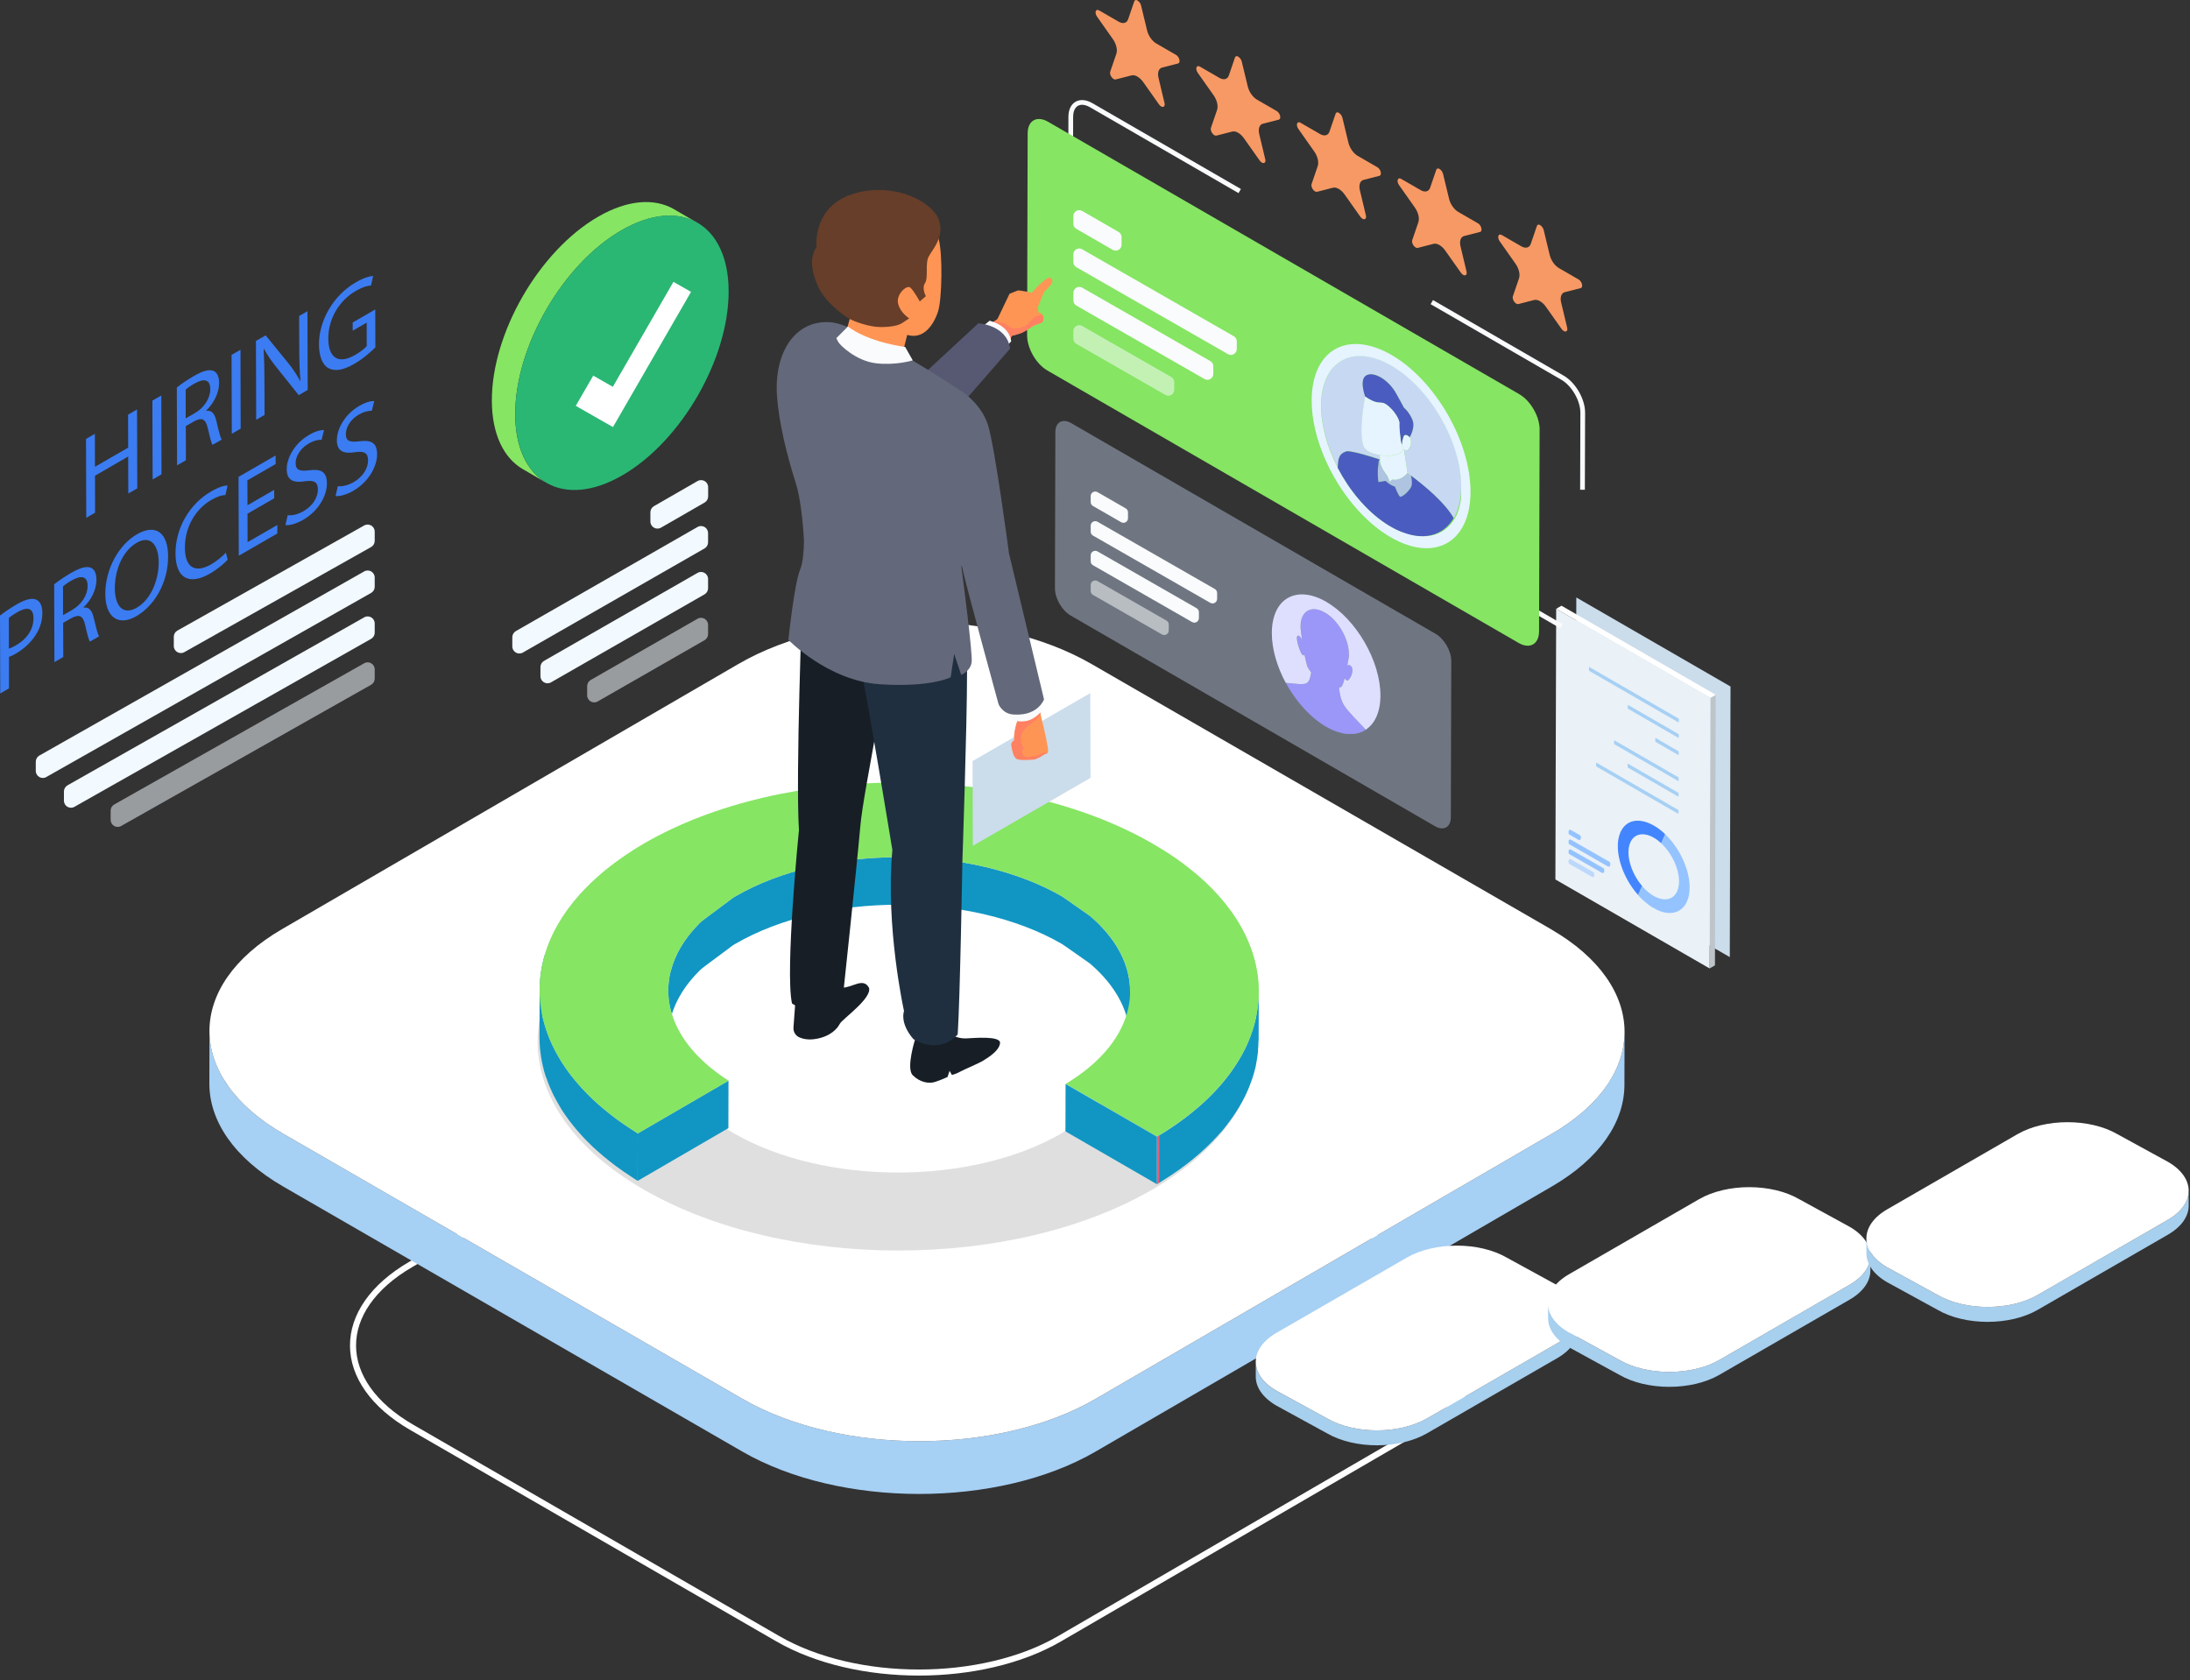 <svg width="361" height="277" viewBox="0 0 361 277" fill="none" xmlns="http://www.w3.org/2000/svg">
<rect x="0" y="0" width="361" height="277" fill="#333333" stroke="none"/>
<path d="M234.452 208.435C247.312 215.855 247.382 227.895 234.602 235.315L174.642 270.165C161.872 277.585 141.092 277.585 128.232 270.165L67.882 235.315C55.022 227.895 54.952 215.855 67.732 208.435L127.692 173.585C140.462 166.165 161.242 166.165 174.102 173.585L234.452 208.435Z" stroke="white" stroke-miterlimit="10"/>
<path d="M255.832 186.896L180.612 230.606C164.582 239.916 138.522 239.916 122.392 230.606L46.682 186.896C38.562 182.206 34.512 176.056 34.532 169.916L34.512 178.616C34.492 184.756 38.552 190.906 46.662 195.596L122.372 239.306C138.502 248.616 164.562 248.616 180.592 239.306L255.812 195.596C263.772 190.966 267.762 184.916 267.772 178.856L267.792 170.156C267.772 176.216 263.792 182.276 255.832 186.896Z" fill="#A6D0F4"/>
<path d="M255.639 153.177C271.769 162.487 271.859 177.587 255.829 186.897L180.609 230.607C164.579 239.917 138.519 239.917 122.389 230.607L46.679 186.897C30.549 177.587 30.469 162.487 46.489 153.177L121.709 109.467C137.739 100.157 163.799 100.157 179.929 109.467L255.649 153.177H255.639Z" fill="white"/>
<path d="M28.648 104.975V106.495C28.648 107.395 29.618 107.955 30.398 107.505L61.188 90.175C61.548 89.965 61.768 89.585 61.768 89.165V87.645C61.768 86.745 60.798 86.185 60.018 86.635L29.228 103.965C28.868 104.175 28.648 104.555 28.648 104.975Z" fill="#F2F9FF"/>
<path d="M5.898 125.566V127.086C5.898 127.986 6.868 128.546 7.638 128.096L61.178 97.746C61.538 97.536 61.768 97.156 61.768 96.736V95.216C61.768 94.316 60.798 93.756 60.028 94.206L6.488 124.556C6.128 124.766 5.898 125.146 5.898 125.566Z" fill="#F2F9FF"/>
<g opacity="0.53">
<path d="M18.238 133.636V135.156C18.238 136.056 19.208 136.616 19.978 136.166L61.178 112.886C61.538 112.676 61.768 112.296 61.768 111.876V110.356C61.768 109.456 60.798 108.896 60.028 109.346L18.828 132.626C18.468 132.836 18.238 133.216 18.238 133.636Z" fill="#F2F9FF"/>
</g>
<path d="M10.539 130.476V131.996C10.539 132.896 11.509 133.456 12.279 133.006L61.179 105.316C61.539 105.106 61.769 104.726 61.769 104.306V102.786C61.769 101.886 60.799 101.326 60.029 101.776L11.129 129.466C10.769 129.676 10.539 130.056 10.539 130.476Z" fill="#F2F9FF"/>
<path d="M22.599 88.067C25.689 86.287 27.699 87.847 27.709 91.707C27.719 96.186 25.359 99.916 22.469 101.586C19.579 103.256 17.369 101.856 17.359 97.927C17.349 93.796 19.579 89.806 22.599 88.067ZM22.549 100.176C24.869 98.837 26.169 95.636 26.159 92.677C26.159 90.097 24.969 88.076 22.539 89.477C20.109 90.876 18.919 94.136 18.929 96.996C18.939 99.856 20.249 101.506 22.549 100.186" fill="#3B7CF2"/>
<path d="M22.59 67.506L22.63 80.506L21.15 81.356L21.13 75.256L15.66 78.426L15.67 84.516L14.22 85.366L14.18 72.356L15.64 71.516L15.65 76.956L21.13 73.796L21.11 68.356L22.59 67.506Z" fill="#3B7CF2"/>
<path d="M26.591 65.195L26.621 78.195L25.161 79.045L25.121 66.045L26.591 65.195Z" fill="#3B7CF2"/>
<path d="M35.668 69.396C36.038 71.006 36.308 72.106 36.548 72.466L35.038 73.336C34.848 73.076 34.598 72.096 34.268 70.676C33.928 69.066 33.318 68.746 31.998 69.456L30.628 70.246L30.648 75.876L29.188 76.716L29.148 63.886C29.888 63.286 30.938 62.576 31.948 61.996C33.508 61.096 34.518 60.846 35.228 61.166C35.798 61.416 36.118 62.116 36.118 63.126C36.118 64.846 35.188 66.526 33.998 67.676V67.736C34.878 67.576 35.398 68.206 35.668 69.396ZM32.118 68.106C33.678 67.206 34.658 65.656 34.658 64.166C34.658 62.486 33.598 62.356 32.048 63.236C31.338 63.646 30.838 64.006 30.608 64.226V68.966L32.118 68.106Z" fill="#3B7CF2"/>
<path d="M39.642 57.666L39.672 70.666L38.212 71.506L38.172 58.506L39.642 57.666Z" fill="#3B7CF2"/>
<path d="M50.681 51.285L50.721 64.285L49.241 65.145L45.631 60.625C44.831 59.625 44.081 58.585 43.501 57.505L43.461 57.555C43.551 59.145 43.581 60.685 43.591 62.855L43.611 68.405L42.231 69.205L42.191 56.205L43.791 55.285L47.441 59.765C48.291 60.805 48.941 61.805 49.481 62.815L49.521 62.775C49.381 61.125 49.341 59.555 49.331 57.535L49.311 52.095L50.691 51.295L50.681 51.285Z" fill="#3B7CF2"/>
<path d="M58.688 46.526C59.998 45.766 61.028 45.506 61.508 45.496L61.158 47.066C60.548 47.106 59.798 47.296 58.658 47.956C55.908 49.546 54.108 52.546 54.118 55.816C54.128 59.086 55.868 60.066 58.498 58.536C59.458 57.986 60.108 57.446 60.448 57.066V53.186L58.138 54.516V53.166L61.858 51.016L61.878 57.266C61.218 57.916 59.928 59.106 58.398 59.986C56.688 60.976 55.278 61.286 54.168 60.706C53.188 60.196 52.588 58.796 52.578 56.776C52.578 52.896 54.888 48.716 58.678 46.526H58.688Z" fill="#3B7CF2"/>
<path d="M5.98 98.857C6.6 99.117 6.97 99.847 6.98 101.007C6.99 102.167 6.69 103.287 6.11 104.297C5.34 105.687 4.08 106.897 2.66 107.717C2.22 107.967 1.82 108.187 1.48 108.277V113.487L0.04 114.327L0 101.477C0.7 100.937 1.63 100.287 2.8 99.607C4.24 98.777 5.3 98.547 5.98 98.857ZM2.69 106.347C4.45 105.327 5.52 103.727 5.52 101.937C5.52 100.147 4.46 99.997 2.84 100.927C2.2 101.297 1.72 101.637 1.46 101.867V106.927C1.79 106.837 2.2 106.637 2.69 106.357" fill="#3B7CF2"/>
<path d="M15.45 101.845C15.83 103.445 16.1 104.545 16.33 104.905L14.82 105.775C14.63 105.515 14.38 104.545 14.05 103.115C13.71 101.515 13.1 101.195 11.78 101.895L10.41 102.685L10.43 108.315L8.97 109.155L8.93 96.335C9.66 95.735 10.72 95.025 11.73 94.445C13.29 93.545 14.3 93.295 15.01 93.615C15.58 93.855 15.9 94.565 15.9 95.565C15.9 97.285 14.97 98.965 13.78 100.115V100.175C14.66 100.025 15.18 100.645 15.45 101.845ZM11.9 100.545C13.46 99.645 14.44 98.095 14.44 96.605C14.44 94.935 13.38 94.805 11.83 95.675C11.12 96.085 10.62 96.455 10.39 96.665V101.415L11.9 100.555" fill="#3B7CF2"/>
<path d="M34.82 81.006C36.23 80.196 37.12 80.026 37.51 80.036L37.16 81.616C36.61 81.616 35.82 81.846 34.88 82.386C32.22 83.916 30.47 86.886 30.48 90.296C30.48 93.476 32.09 94.606 34.84 93.016C35.73 92.496 36.64 91.766 37.23 91.096L37.53 92.256C36.99 92.876 35.92 93.806 34.54 94.596C31.35 96.436 28.94 95.506 28.93 91.246C28.92 86.986 31.31 83.026 34.82 81.006Z" fill="#3B7CF2"/>
<path d="M45.43 75.086L45.44 76.496L40.78 79.186L40.8 83.296L45.19 80.756L45.2 82.146L40.8 84.686L40.81 89.376L45.72 86.546V87.946L39.36 91.616L39.32 78.616L45.43 75.086Z" fill="#3B7CF2"/>
<path d="M50.911 71.716C52.071 71.046 52.911 70.866 53.411 70.906L53.011 72.506C52.641 72.486 51.881 72.536 50.861 73.136C49.321 74.026 48.731 75.426 48.731 76.316C48.731 77.536 49.421 77.726 50.991 77.526C52.911 77.276 53.881 77.766 53.891 79.686C53.901 81.606 52.611 84.176 49.941 85.716C48.851 86.346 47.651 86.666 47.051 86.556L47.421 84.936C48.081 85.016 49.031 84.846 50.041 84.266C51.531 83.406 52.411 81.996 52.401 80.686C52.401 79.466 51.791 79.126 50.261 79.336C48.411 79.646 47.271 79.206 47.261 77.366C47.261 75.346 48.711 72.996 50.911 71.726V71.716Z" fill="#3B7CF2"/>
<path d="M59.19 66.936C60.35 66.266 61.19 66.086 61.69 66.126L61.29 67.726C60.92 67.706 60.16 67.766 59.14 68.356C57.59 69.246 57.01 70.646 57.01 71.536C57.01 72.756 57.7 72.946 59.26 72.746C61.18 72.496 62.16 72.986 62.16 74.896C62.16 76.806 60.87 79.386 58.21 80.926C57.12 81.556 55.92 81.876 55.32 81.766L55.69 80.146C56.34 80.236 57.3 80.056 58.31 79.476C59.8 78.616 60.68 77.206 60.67 75.896C60.67 74.676 60.06 74.336 58.53 74.546C56.68 74.856 55.53 74.416 55.53 72.586C55.53 70.566 56.98 68.216 59.18 66.946L59.19 66.936Z" fill="#3B7CF2"/>
<path d="M285.259 113.176L285.139 157.786L259.719 143.116L259.839 98.496L285.259 113.176Z" fill="#CBDCEB"/>
<path d="M281.943 115.045L282.822 114.535L282.693 159.145L281.812 159.655L281.943 115.045Z" fill="#BDC5CB"/>
<path d="M256.52 100.365L257.4 99.856L282.82 114.535L281.94 115.045L256.52 100.365Z" fill="white"/>
<path d="M281.941 115.045L281.811 159.655L256.391 144.985L256.521 100.365L281.941 115.045Z" fill="#EAF1F7"/>
<path d="M261.93 109.936V110.576L276.72 119.116V118.476L261.93 109.936Z" fill="#A6D0F4"/>
<path d="M268.328 116.195V116.825L276.718 121.675V121.035L268.328 116.195Z" fill="#A6D0F4"/>
<path d="M263.109 125.705V126.345L276.679 134.185V133.545L263.109 125.705Z" fill="#A6D0F4"/>
<path d="M268.301 125.875V126.515L276.691 131.355V130.715L268.301 125.875Z" fill="#A6D0F4"/>
<path d="M266.07 122.025V122.665L276.7 128.795V128.165L266.07 122.025Z" fill="#A6D0F4"/>
<path d="M272.859 121.635V122.275L276.709 124.505V123.865L272.859 121.635Z" fill="#A6D0F4"/>
<path d="M272.621 136.106C270.261 134.746 268.031 135.086 267.101 137.236C265.941 139.916 267.261 144.446 270.041 147.566L270.691 146.066C268.811 143.866 267.931 140.766 268.731 138.906C269.381 137.396 270.961 137.146 272.621 138.106C273.031 138.336 273.441 138.646 273.841 139.026L274.491 137.526C273.881 136.936 273.251 136.456 272.631 136.106H272.621Z" fill="#4385FF"/>
<path d="M274.48 137.525L273.84 139.025C273.94 139.115 274.04 139.215 274.14 139.325C276.28 141.535 277.33 144.915 276.48 146.895C276.45 146.965 276.42 147.035 276.38 147.105C276.37 147.125 276.35 147.155 276.34 147.175C275.72 148.265 274.53 148.535 273.22 148.005C273.01 147.925 272.81 147.825 272.59 147.695C272.53 147.665 272.48 147.625 272.42 147.595C272.32 147.535 272.24 147.475 272.16 147.425L272.12 147.395C271.95 147.275 271.78 147.145 271.61 147.005C271.59 146.985 271.57 146.965 271.55 146.945C271.49 146.895 271.43 146.835 271.36 146.775C271.34 146.755 271.31 146.735 271.29 146.715C271.21 146.635 271.13 146.555 271.05 146.475C270.92 146.345 270.8 146.205 270.67 146.065L270.02 147.565C270.14 147.705 270.27 147.835 270.4 147.975C270.51 148.095 270.63 148.205 270.75 148.315C270.78 148.345 270.81 148.375 270.85 148.405C270.94 148.485 271.03 148.565 271.12 148.645C271.15 148.675 271.18 148.695 271.21 148.725C271.45 148.925 271.69 149.115 271.93 149.285C271.95 149.295 271.97 149.315 271.99 149.325C272.1 149.405 272.21 149.475 272.32 149.545L272.36 149.565C272.43 149.615 272.51 149.655 272.58 149.695C272.76 149.795 272.93 149.885 273.11 149.975C273.24 150.035 273.37 150.095 273.49 150.145C275.5 150.945 277.29 150.435 278.1 148.565C279.31 145.765 277.82 140.955 274.79 137.825C274.69 137.725 274.59 137.625 274.49 137.525H274.48Z" fill="#94C3FF"/>
<path d="M260.582 137.915V138.235C260.582 138.425 260.372 138.545 260.212 138.455L258.682 137.575C258.602 137.535 258.562 137.445 258.562 137.365V137.045C258.562 136.855 258.772 136.735 258.932 136.825L260.462 137.705C260.542 137.745 260.582 137.835 260.582 137.915Z" fill="#94C3FF"/>
<path d="M265.432 142.305V142.625C265.432 142.815 265.222 142.935 265.062 142.845L258.682 139.185C258.602 139.145 258.562 139.055 258.562 138.965V138.645C258.562 138.455 258.772 138.335 258.932 138.425L265.312 142.085C265.392 142.125 265.432 142.215 265.432 142.305Z" fill="#94C3FF"/>
<g opacity="0.53">
<path d="M262.802 144.025V144.345C262.802 144.535 262.592 144.655 262.432 144.565L258.682 142.415C258.602 142.375 258.562 142.285 258.562 142.195V141.875C258.562 141.685 258.772 141.565 258.932 141.655L262.682 143.805C262.762 143.845 262.802 143.935 262.802 144.025Z" fill="#94C3FF"/>
</g>
<path d="M264.443 143.356V143.676C264.443 143.866 264.232 143.986 264.072 143.896L258.682 140.806C258.602 140.766 258.562 140.676 258.562 140.586V140.266C258.562 140.076 258.772 139.956 258.932 140.046L264.322 143.136C264.402 143.176 264.443 143.266 264.443 143.356Z" fill="#94C3FF"/>
<path d="M187.531 0.106C187.771 0.246 188.001 0.536 188.091 0.896L189.081 4.996C189.291 5.886 189.911 6.776 190.631 7.186L193.851 9.046C194.421 9.376 194.651 10.346 194.191 10.466L191.571 11.136C191.001 11.276 190.751 11.986 190.981 12.886L191.961 16.986C192.091 17.536 191.771 17.756 191.401 17.546C191.281 17.476 191.171 17.366 191.051 17.216L188.451 13.536C188.171 13.136 187.831 12.826 187.491 12.626C187.151 12.426 186.821 12.356 186.531 12.426L183.921 13.096C183.811 13.126 183.691 13.096 183.571 13.026C183.201 12.816 182.881 12.216 183.011 11.816L184.021 8.866C184.241 8.216 184.011 7.236 183.431 6.426L180.831 2.736C180.381 2.096 180.611 1.386 181.181 1.716L184.401 3.576C185.101 3.986 185.741 3.826 185.961 3.176L186.971 0.226C187.061 -0.034 187.291 -0.054 187.531 0.086V0.106Z" fill="#F79964"/>
<path d="M204.133 9.366C204.373 9.506 204.603 9.796 204.693 10.156L205.683 14.256C205.893 15.146 206.513 16.036 207.233 16.446L210.453 18.306C211.023 18.636 211.253 19.606 210.793 19.726L208.173 20.396C207.603 20.536 207.353 21.246 207.583 22.146L208.563 26.246C208.693 26.796 208.373 27.016 208.003 26.806C207.883 26.736 207.773 26.626 207.653 26.476L205.053 22.796C204.773 22.396 204.433 22.086 204.093 21.886C203.753 21.686 203.423 21.616 203.133 21.686L200.523 22.356C200.413 22.386 200.293 22.356 200.173 22.286C199.803 22.076 199.483 21.476 199.613 21.076L200.623 18.126C200.843 17.476 200.613 16.496 200.033 15.686L197.433 11.996C196.983 11.356 197.213 10.646 197.783 10.976L201.003 12.836C201.703 13.246 202.343 13.086 202.563 12.436L203.573 9.486C203.663 9.226 203.893 9.206 204.133 9.346V9.366Z" fill="#F79964"/>
<path d="M220.723 18.626C220.963 18.766 221.193 19.056 221.283 19.416L222.273 23.516C222.483 24.406 223.103 25.296 223.823 25.706L227.043 27.566C227.613 27.896 227.843 28.866 227.383 28.986L224.763 29.656C224.193 29.796 223.943 30.506 224.173 31.406L225.153 35.506C225.283 36.056 224.963 36.276 224.593 36.066C224.473 35.996 224.363 35.886 224.243 35.736L221.643 32.056C221.363 31.656 221.023 31.346 220.683 31.146C220.343 30.946 220.013 30.876 219.723 30.946L217.113 31.616C217.003 31.646 216.883 31.616 216.763 31.546C216.393 31.336 216.073 30.736 216.203 30.336L217.213 27.386C217.433 26.736 217.203 25.756 216.623 24.946L214.023 21.256C213.573 20.616 213.803 19.906 214.373 20.236L217.593 22.096C218.293 22.506 218.933 22.346 219.153 21.696L220.163 18.746C220.253 18.486 220.483 18.466 220.723 18.606V18.626Z" fill="#F79964"/>
<path d="M237.313 27.876C237.553 28.016 237.783 28.306 237.873 28.666L238.863 32.766C239.073 33.656 239.692 34.546 240.412 34.956L243.632 36.816C244.202 37.146 244.433 38.116 243.973 38.236L241.352 38.906C240.782 39.046 240.532 39.756 240.762 40.656L241.743 44.756C241.873 45.306 241.553 45.526 241.183 45.316C241.063 45.246 240.953 45.136 240.833 44.986L238.232 41.306C237.952 40.906 237.613 40.596 237.273 40.396C236.933 40.196 236.603 40.126 236.313 40.196L233.703 40.866C233.593 40.896 233.472 40.866 233.352 40.796C232.982 40.586 232.662 39.986 232.792 39.586L233.803 36.636C234.023 35.986 233.793 35.006 233.213 34.196L230.613 30.506C230.163 29.866 230.393 29.156 230.963 29.486L234.183 31.346C234.883 31.756 235.523 31.596 235.743 30.946L236.753 27.996C236.843 27.736 237.073 27.716 237.313 27.856V27.876Z" fill="#F79964"/>
<path d="M253.902 37.135C254.142 37.275 254.372 37.565 254.462 37.925L255.452 42.025C255.662 42.915 256.282 43.805 257.002 44.215L260.222 46.075C260.792 46.405 261.022 47.375 260.562 47.495L257.942 48.165C257.372 48.305 257.122 49.015 257.352 49.915L258.332 54.015C258.462 54.565 258.142 54.785 257.772 54.575C257.652 54.505 257.542 54.395 257.422 54.245L254.822 50.565C254.542 50.165 254.202 49.855 253.862 49.655C253.522 49.455 253.192 49.385 252.902 49.455L250.292 50.125C250.182 50.155 250.062 50.125 249.942 50.055C249.572 49.845 249.252 49.245 249.382 48.845L250.392 45.895C250.612 45.245 250.382 44.265 249.802 43.455L247.202 39.765C246.752 39.125 246.982 38.415 247.552 38.745L250.772 40.605C251.472 41.015 252.112 40.855 252.332 40.205L253.342 37.255C253.432 36.995 253.662 36.975 253.902 37.115V37.135Z" fill="#F79964"/>
<path d="M189.681 147.536C166.451 134.126 128.911 134.126 105.841 147.536C82.771 160.946 82.891 182.696 106.111 196.106C129.331 209.506 166.881 209.506 189.951 196.106C213.031 182.696 212.891 160.956 189.681 147.546V147.536ZM175.051 186.806C160.151 195.466 135.911 195.466 120.921 186.806C105.921 178.146 105.841 164.106 120.741 155.446C135.641 146.786 159.881 146.796 174.871 155.446C189.861 164.096 189.951 178.136 175.051 186.796V186.806Z" fill="#DFDFDF"/>
<path d="M190.758 139.546L190.738 147.366C190.658 147.316 190.588 147.276 190.508 147.226L190.528 139.406C190.608 139.456 190.678 139.496 190.758 139.546Z" fill="#DFDFDF"/>
<path d="M104.581 140.035L104.561 147.855C104.501 147.895 104.451 147.925 104.391 147.965L104.411 140.145C104.471 140.105 104.521 140.075 104.581 140.035Z" fill="#DFDFDF"/>
<path d="M197.559 152.266C197.669 152.356 197.769 152.446 197.879 152.546C197.779 152.456 197.669 152.356 197.559 152.266Z" fill="#DFDFDF"/>
<path d="M192.87 140.875L192.85 148.695C192.76 148.635 192.67 148.575 192.57 148.515L192.59 140.695C192.68 140.755 192.77 140.815 192.87 140.875Z" fill="#DFDFDF"/>
<path d="M103.1 141.006L103.08 148.826C102.99 148.886 102.91 148.946 102.82 149.006L102.84 141.186C102.93 141.126 103.01 141.066 103.1 141.006Z" fill="#DFDFDF"/>
<path d="M100.488 150.706C100.488 148.096 100.498 145.496 100.508 142.886C100.598 142.816 100.688 142.746 100.788 142.676L100.768 150.496C100.678 150.566 100.588 150.636 100.488 150.706Z" fill="#DFDFDF"/>
<path d="M100.489 150.705C100.489 150.705 100.469 150.715 100.469 150.725L100.489 142.905C100.489 142.905 100.509 142.895 100.509 142.885C100.509 145.495 100.499 148.095 100.489 150.705Z" fill="#DFDFDF"/>
<path d="M95.129 155.744C95.199 155.654 95.279 155.574 95.359 155.484C95.279 155.574 95.209 155.654 95.129 155.744Z" fill="#DFDFDF"/>
<path d="M197.649 152.345C197.649 152.345 197.589 152.295 197.559 152.265L197.579 144.445C197.579 144.445 197.639 144.495 197.669 144.525C197.669 147.135 197.659 149.735 197.649 152.345Z" fill="#DFDFDF"/>
<path d="M197.648 152.345C197.648 149.735 197.658 147.135 197.668 144.525C197.738 144.585 197.808 144.645 197.878 144.705C197.878 147.315 197.868 149.915 197.858 152.525C197.788 152.465 197.718 152.405 197.648 152.345Z" fill="#DFDFDF"/>
<path d="M197.859 152.525C197.859 149.915 197.869 147.315 197.879 144.705C197.879 144.705 197.879 144.705 197.889 144.715L197.869 152.535H197.859V152.525Z" fill="#DFDFDF"/>
<path d="M198.439 153.056C198.439 153.056 198.379 153.006 198.359 152.976L198.379 145.156C198.379 145.156 198.439 145.206 198.459 145.236C198.459 147.846 198.449 150.446 198.439 153.056Z" fill="#DFDFDF"/>
<path d="M198.441 153.054C198.441 150.444 198.451 147.844 198.461 145.234C198.541 145.314 198.631 145.384 198.711 145.464C198.711 148.074 198.701 150.674 198.691 153.284C198.611 153.204 198.531 153.134 198.441 153.054Z" fill="#DFDFDF"/>
<path d="M198.68 153.285C198.68 150.675 198.69 148.075 198.7 145.465L198.68 153.285Z" fill="#DFDFDF"/>
<path d="M97.508 153.256C97.508 150.646 97.518 148.046 97.528 145.436L97.508 153.256Z" fill="#DFDFDF"/>
<path d="M97.199 153.556C97.199 150.946 97.209 148.346 97.219 145.736C97.319 145.636 97.429 145.536 97.529 145.436C97.529 148.046 97.519 150.646 97.509 153.256C97.399 153.356 97.299 153.456 97.199 153.556Z" fill="#DFDFDF"/>
<path d="M97.2 153.554C97.2 153.554 97.18 153.564 97.18 153.574L97.2 145.754C97.2 145.754 97.22 145.744 97.22 145.734C97.22 148.344 97.21 150.944 97.2 153.554Z" fill="#DFDFDF"/>
<path d="M96.808 146.145L96.788 153.965C96.688 154.065 96.588 154.165 96.488 154.265L96.508 146.445C96.608 146.345 96.708 146.245 96.808 146.145Z" fill="#DFDFDF"/>
<path d="M96.379 146.585C96.379 146.585 96.469 146.495 96.509 146.445C96.469 146.495 96.419 146.535 96.379 146.585Z" fill="#DFDFDF"/>
<path d="M96.509 146.445L96.489 154.265C96.489 154.265 96.399 154.355 96.359 154.405L96.379 146.585C96.379 146.585 96.469 146.495 96.509 146.445Z" fill="#DFDFDF"/>
<path d="M96.379 146.586L96.359 154.406C96.309 154.466 96.249 154.516 96.199 154.576L96.219 146.756C96.269 146.696 96.329 146.646 96.379 146.586Z" fill="#DFDFDF"/>
<path d="M96.219 146.756L96.199 154.576C96.149 154.636 96.089 154.686 96.039 154.746L96.059 146.926C96.109 146.866 96.169 146.816 96.219 146.756Z" fill="#DFDFDF"/>
<path d="M96.058 146.926L96.038 154.746C96.038 154.746 95.958 154.836 95.918 154.876L95.938 147.056C95.938 147.056 96.018 146.966 96.058 146.926Z" fill="#DFDFDF"/>
<path d="M95.931 147.055L95.911 154.875C95.841 154.945 95.781 155.025 95.711 155.095L95.731 147.275C95.801 147.205 95.861 147.125 95.931 147.055Z" fill="#DFDFDF"/>
<path d="M95.729 147.275L95.709 155.095C95.709 155.095 95.659 155.155 95.629 155.175L95.649 147.355C95.649 147.355 95.699 147.295 95.729 147.275Z" fill="#DFDFDF"/>
<path d="M95.648 147.365L95.628 155.185C95.548 155.265 95.478 155.355 95.398 155.435L95.418 147.615C95.488 147.535 95.568 147.445 95.648 147.365Z" fill="#DFDFDF"/>
<path d="M95.429 147.615L95.409 155.435C95.409 155.435 95.379 155.475 95.359 155.485L95.379 147.665C95.379 147.665 95.409 147.625 95.429 147.615Z" fill="#DFDFDF"/>
<path d="M95.379 147.676L95.359 155.496C95.279 155.586 95.209 155.666 95.129 155.756L95.149 147.936C95.219 147.846 95.299 147.766 95.379 147.676Z" fill="#DFDFDF"/>
<path d="M95.162 147.926L95.142 155.746C95.142 155.746 95.112 155.776 95.102 155.796L95.122 147.976C95.122 147.976 95.152 147.946 95.162 147.926Z" fill="#DFDFDF"/>
<path d="M95.112 147.975L95.092 155.795C95.012 155.885 94.932 155.975 94.852 156.075L94.872 148.255C94.952 148.165 95.032 148.065 95.112 147.975Z" fill="#DFDFDF"/>
<path d="M94.88 148.256L94.86 156.076C94.86 156.076 94.84 156.096 94.84 156.106L94.86 148.286C94.86 148.286 94.88 148.266 94.88 148.256Z" fill="#DFDFDF"/>
<path d="M94.852 148.285L94.832 156.105C94.752 156.195 94.682 156.295 94.602 156.385L94.622 148.565C94.702 148.475 94.772 148.375 94.852 148.285Z" fill="#DFDFDF"/>
<path d="M94.62 148.564L94.6 156.384C94.6 156.384 94.58 156.404 94.57 156.414L94.59 148.594C94.59 148.594 94.61 148.574 94.62 148.564Z" fill="#DFDFDF"/>
<path d="M94.359 148.886C94.439 148.786 94.519 148.696 94.589 148.596C94.509 148.696 94.429 148.786 94.359 148.886Z" fill="#DFDFDF"/>
<path d="M94.59 148.596L94.57 156.416C94.49 156.516 94.41 156.606 94.34 156.706L94.36 148.886C94.44 148.786 94.52 148.696 94.59 148.596Z" fill="#DFDFDF"/>
<path d="M94.36 148.885L94.34 156.705C94.34 156.705 94.33 156.715 94.32 156.725L94.34 148.905C94.34 148.905 94.35 148.895 94.36 148.885Z" fill="#DFDFDF"/>
<path d="M93.43 157.916C93.43 155.306 93.44 152.706 93.45 150.096C93.74 149.696 94.03 149.306 94.35 148.906L94.33 156.726C94.02 157.116 93.72 157.516 93.43 157.916Z" fill="#DFDFDF"/>
<path d="M92 160.116C92 157.506 92.01 154.906 92.02 152.296C92.45 151.556 92.93 150.816 93.45 150.086C93.45 152.696 93.44 155.296 93.43 157.906C92.91 158.636 92.43 159.366 92 160.116Z" fill="#DFDFDF"/>
<path d="M114.738 152.796C114.858 152.666 114.988 152.536 115.118 152.406C114.988 152.536 114.868 152.666 114.738 152.796Z" fill="#DFDFDF"/>
<path d="M110.828 166.886C110.868 166.756 110.918 166.636 110.958 166.506C110.908 166.636 110.868 166.756 110.828 166.886Z" fill="#DFDFDF"/>
<path d="M90.59 162.925C90.59 160.315 90.6 157.715 90.61 155.105C91.01 154.155 91.47 153.225 92.01 152.295C92.01 154.905 92 157.505 91.99 160.115C91.45 161.045 90.98 161.975 90.59 162.925Z" fill="#DFDFDF"/>
<path d="M112.508 155.636C112.568 155.536 112.638 155.436 112.708 155.336C112.638 155.436 112.578 155.536 112.508 155.636Z" fill="#DFDFDF"/>
<path d="M112.449 155.745C112.449 155.745 112.499 155.675 112.519 155.635C112.499 155.675 112.469 155.705 112.449 155.745Z" fill="#DFDFDF"/>
<path d="M112.258 156.056C112.318 155.956 112.388 155.846 112.448 155.746C112.388 155.846 112.318 155.946 112.258 156.056Z" fill="#DFDFDF"/>
<path d="M111.57 157.336C111.62 157.226 111.68 157.116 111.74 156.996C111.68 157.106 111.63 157.216 111.57 157.336Z" fill="#DFDFDF"/>
<path d="M89.781 165.215C89.781 162.605 89.801 160.005 89.801 157.395C90.031 156.625 90.301 155.865 90.621 155.115C90.621 157.725 90.611 160.325 90.601 162.935C90.281 163.695 90.011 164.455 89.781 165.215Z" fill="#DFDFDF"/>
<path d="M111.18 158.196C111.23 158.076 111.28 157.956 111.33 157.846C111.28 157.966 111.23 158.086 111.18 158.196Z" fill="#DFDFDF"/>
<path d="M111.008 158.626C111.058 158.506 111.098 158.386 111.148 158.266C111.098 158.386 111.048 158.506 111.008 158.626Z" fill="#DFDFDF"/>
<path d="M110.711 159.515C110.751 159.385 110.791 159.245 110.841 159.115C110.801 159.245 110.751 159.385 110.711 159.515Z" fill="#DFDFDF"/>
<path d="M181.369 152.586C181.289 152.496 181.209 152.426 181.139 152.356C181.049 152.266 180.979 152.196 180.909 152.126C180.819 152.036 180.739 151.966 180.669 151.896C180.559 151.796 180.489 151.726 180.419 151.666C180.309 151.566 180.239 151.506 180.169 151.436C180.049 151.326 179.979 151.266 179.909 151.206C179.789 151.106 179.719 151.046 179.649 150.986C175.279 147.916 175.159 147.846 175.049 147.776C160.139 139.166 136.039 139.166 121.219 147.776C121.109 147.846 120.989 147.906 120.879 147.976C115.759 151.776 115.699 151.846 115.629 151.906C115.519 152.016 115.449 152.076 115.379 152.146C115.279 152.246 115.209 152.316 115.139 152.386C112.779 154.786 111.269 157.386 110.589 160.046C110.589 160.026 110.589 159.996 110.589 159.976C110.539 160.166 110.499 160.356 110.459 160.536C110.419 160.736 110.379 160.936 110.339 161.136C110.339 161.176 110.339 161.226 110.339 161.266C110.339 161.266 110.339 161.176 110.339 161.136C110.309 161.316 110.289 161.496 110.269 161.676C110.259 161.766 110.239 161.866 110.229 161.956C110.189 162.386 110.149 162.816 110.149 163.256L110.129 171.076C110.129 171.076 110.129 171.046 110.129 171.036V171.086C110.129 170.656 110.159 170.216 110.209 169.786C110.209 169.696 110.229 169.596 110.249 169.506C110.659 166.286 112.269 163.106 115.119 160.216C115.189 160.146 115.259 160.076 115.359 159.976C115.429 159.906 115.499 159.846 115.609 159.736C115.679 159.676 115.739 159.606 120.859 155.806C120.969 155.736 121.089 155.676 121.199 155.606C136.019 146.996 160.119 146.996 175.029 155.606C175.149 155.676 175.259 155.736 179.629 158.816C179.699 158.876 179.769 158.936 179.889 159.036C179.959 159.096 180.029 159.156 180.149 159.266C180.219 159.326 180.289 159.396 180.399 159.496C180.469 159.556 180.539 159.626 180.649 159.726C180.719 159.796 180.789 159.866 180.889 159.956C180.959 160.026 181.039 160.106 181.119 160.186C181.189 160.256 181.269 160.336 181.349 160.416C184.629 163.786 186.269 167.546 186.259 171.306L186.279 163.486C186.289 159.726 184.649 155.966 181.369 152.596V152.586Z" fill="#1196C3"/>
<path d="M207.46 171.346C207.48 165.506 204.94 159.656 199.84 154.416L199.86 146.596C204.96 151.836 207.5 157.686 207.48 163.526C207.48 165.876 207.46 168.996 207.46 171.346Z" fill="#DFDFDF"/>
<path d="M110.289 173.126C110.179 172.446 110.129 171.766 110.129 171.086L110.149 163.266C110.149 163.946 110.199 164.626 110.309 165.306C110.309 167.916 110.299 170.516 110.289 173.126Z" fill="#DFDFDF"/>
<path d="M110.291 173.125C110.271 172.885 110.291 172.555 110.291 172.305C110.291 172.175 110.291 172.005 110.291 171.875C110.291 171.745 110.291 171.565 110.291 171.435C110.291 170.835 110.291 170.225 110.291 169.625C110.291 168.465 110.291 167.295 110.301 166.135C110.301 165.855 110.301 165.585 110.301 165.305C110.361 165.715 110.451 166.115 110.551 166.515C110.551 169.125 110.541 171.725 110.531 174.335C110.431 173.935 110.341 173.525 110.281 173.115L110.291 173.125Z" fill="#DFDFDF"/>
<path d="M110.54 174.335C110.52 174.165 110.54 173.995 110.54 173.825C110.54 173.655 110.54 173.485 110.54 173.315C110.54 171.055 110.55 168.785 110.56 166.525C110.98 168.165 111.71 169.785 112.77 171.355C112.77 173.965 112.76 176.565 112.75 179.175C111.69 177.605 110.96 175.985 110.54 174.345V174.335Z" fill="#DFDFDF"/>
<path d="M112.749 179.166C112.699 179.006 112.749 178.776 112.749 178.606C112.749 177.996 112.749 177.386 112.749 176.776C112.749 175.976 112.749 175.186 112.749 174.386C112.749 173.376 112.749 172.356 112.749 171.346C113.109 171.876 113.499 172.396 113.919 172.906C113.919 175.516 113.909 178.116 113.899 180.726C113.469 180.216 113.079 179.696 112.729 179.166H112.749Z" fill="#DFDFDF"/>
<path d="M113.918 180.726C113.918 180.726 113.918 180.696 113.918 180.676C113.918 180.556 113.918 180.436 113.918 180.316C113.918 180.176 113.918 180.046 113.918 179.906C113.918 177.576 113.928 175.246 113.938 172.906C115.498 174.786 117.548 176.556 120.078 178.166L120.058 185.986C117.528 184.376 115.478 182.596 113.918 180.726Z" fill="#DFDFDF"/>
<path d="M105.13 186.855C104.72 186.605 104.33 186.335 103.93 186.075C103.56 185.835 103.19 185.585 102.83 185.345C102.39 185.045 101.96 184.735 101.54 184.425C101.17 184.145 100.81 183.865 100.46 183.585C99.85 183.105 99.26 182.615 98.69 182.115C98.37 181.835 98.06 181.555 97.76 181.275C97.42 180.955 97.09 180.635 96.77 180.305C96.45 179.985 96.15 179.655 95.85 179.325C95.41 178.845 95 178.365 94.61 177.885C94.35 177.555 94.08 177.235 93.84 176.905C93.6 176.585 93.37 176.265 93.15 175.945C92.88 175.555 92.63 175.155 92.39 174.765C92.13 174.335 91.88 173.905 91.65 173.465C91.44 173.075 91.24 172.695 91.06 172.305C90.92 171.995 90.78 171.695 90.65 171.385C90.45 170.915 90.28 170.445 90.11 169.965C89.89 169.315 89.69 168.665 89.53 168.015C89.53 167.975 89.51 167.945 89.5 167.905C89.43 167.625 89.39 167.355 89.34 167.075C89.47 166.445 89.61 165.825 89.79 165.205C89.79 162.595 89.81 159.995 89.81 157.385C89.52 158.345 89.31 159.315 89.17 160.285C89.06 161.055 88.99 161.825 88.96 162.595C88.96 162.795 88.96 162.985 88.95 163.185V163.385C88.95 163.325 88.95 163.255 88.95 163.195L88.93 171.015C88.93 172.065 89.02 173.125 89.18 174.175C89.18 174.195 89.18 174.215 89.18 174.225C89.26 174.725 89.36 175.225 89.48 175.725C89.48 175.755 89.5 175.795 89.51 175.825C89.57 176.075 89.62 176.325 89.69 176.585C89.69 176.555 89.69 176.525 89.69 176.495C89.69 176.495 89.69 176.555 89.69 176.585C89.76 176.815 89.82 177.055 89.9 177.285C89.95 177.455 90.03 177.615 90.09 177.775C90.25 178.245 90.43 178.725 90.63 179.195C90.76 179.505 90.9 179.805 91.04 180.115C91.22 180.505 91.42 180.895 91.63 181.275C91.86 181.705 92.11 182.145 92.37 182.575C92.61 182.975 92.86 183.365 93.13 183.755C93.35 184.075 93.58 184.395 93.82 184.715C94.07 185.045 94.33 185.375 94.59 185.695C94.98 186.185 95.4 186.665 95.83 187.135C96.13 187.465 96.43 187.795 96.75 188.115C97.07 188.435 97.4 188.765 97.74 189.085C98.04 189.365 98.35 189.645 98.67 189.925C99.23 190.425 99.82 190.915 100.44 191.395C100.8 191.675 101.15 191.955 101.52 192.235C101.94 192.545 102.37 192.845 102.81 193.155C103.17 193.405 103.54 193.645 103.91 193.885C104.26 194.115 104.59 194.355 104.95 194.575C104.95 194.575 104.95 194.565 104.95 194.555C105 194.585 105.05 194.625 105.11 194.655L105.13 186.835V186.855Z" fill="#1196C3"/>
<path d="M120.079 178.166L120.059 185.986L105.109 194.676L105.129 186.856L120.079 178.166Z" fill="#1196C3"/>
<path d="M191.09 194.965C191.09 192.355 191.1 189.755 191.11 187.145C191.11 189.755 191.1 192.355 191.09 194.965Z" fill="#DFDFDF"/>
<path d="M207.361 173.215C207.411 172.695 207.441 172.165 207.451 171.635C207.451 171.535 207.471 171.445 207.471 171.345L207.491 163.525C207.491 163.525 207.491 163.565 207.491 163.595V163.525C207.491 163.625 207.481 163.715 207.481 163.815C207.481 164.345 207.441 164.865 207.391 165.395C207.371 165.645 207.331 165.885 207.301 166.135C207.251 166.535 207.181 166.935 207.111 167.325C207.041 167.665 206.981 168.015 206.901 168.355C206.901 168.375 206.901 168.385 206.891 168.405C206.771 168.895 206.631 169.375 206.471 169.865C206.441 169.955 206.411 170.035 206.381 170.125C206.241 170.555 206.081 170.975 205.901 171.405C205.871 171.495 205.831 171.575 205.801 171.665C205.601 172.145 205.381 172.625 205.141 173.105C205.141 173.115 205.141 173.125 205.121 173.135C204.601 174.155 204.001 175.165 203.321 176.155C203.281 176.205 203.251 176.255 203.211 176.315C202.911 176.755 202.591 177.185 202.251 177.615C202.201 177.685 202.141 177.755 202.091 177.825C201.741 178.265 201.371 178.705 200.991 179.135C200.951 179.185 200.901 179.235 200.861 179.285C199.581 180.715 198.111 182.105 196.451 183.435C196.411 183.465 196.381 183.495 196.341 183.525C195.811 183.955 195.251 184.375 194.681 184.795C194.661 184.815 194.631 184.825 194.611 184.845C193.401 185.725 192.101 186.575 190.711 187.405L190.691 195.225C190.831 195.145 190.961 195.055 191.101 194.965C191.101 194.965 191.101 194.975 191.101 194.985C192.331 194.235 193.491 193.465 194.591 192.675C194.621 192.655 194.641 192.635 194.661 192.615C195.231 192.205 195.781 191.785 196.311 191.355C196.351 191.325 196.391 191.295 196.431 191.265C198.081 189.935 199.551 188.545 200.841 187.115C200.881 187.065 200.931 187.015 200.971 186.965C201.121 186.795 201.281 186.625 201.431 186.455C201.521 186.345 201.611 186.235 201.701 186.135C201.831 185.975 201.951 185.815 202.071 185.665C202.121 185.595 202.181 185.525 202.231 185.455C202.571 185.025 202.881 184.595 203.191 184.155C203.231 184.105 203.261 184.055 203.301 183.995C203.981 183.005 204.581 181.995 205.101 180.975C205.101 180.965 205.101 180.955 205.121 180.945C205.361 180.465 205.581 179.985 205.781 179.505C205.821 179.415 205.851 179.335 205.891 179.245C206.061 178.825 206.221 178.395 206.371 177.975C206.401 177.885 206.431 177.795 206.461 177.705C206.621 177.225 206.761 176.735 206.881 176.255C206.881 176.235 206.881 176.225 206.891 176.205C206.901 176.145 206.921 176.095 206.941 176.035C206.951 175.985 206.961 175.935 206.971 175.885C206.991 175.805 207.001 175.735 207.021 175.655C207.021 175.655 207.021 175.645 207.021 175.635C207.021 175.605 207.021 175.575 207.021 175.535C207.021 175.535 207.021 175.595 207.021 175.635C207.051 175.485 207.071 175.325 207.101 175.175C207.181 174.775 207.241 174.375 207.291 173.985C207.321 173.735 207.361 173.495 207.381 173.245L207.361 173.215Z" fill="#1196C3"/>
<path d="M190.731 187.375C190.731 189.985 190.721 192.585 190.711 195.195C190.841 195.115 190.961 195.045 191.091 194.965C191.091 192.355 191.101 189.755 191.111 187.145C190.991 187.225 190.861 187.295 190.731 187.375Z" fill="#EA5E7A"/>
<path d="M189.991 139.085C190.171 139.185 190.351 139.295 190.531 139.395C190.861 139.595 190.961 139.655 191.061 139.715C191.341 139.885 191.461 139.965 191.591 140.035C191.801 140.165 191.951 140.265 192.101 140.355C192.41 140.555 192.511 140.615 192.601 140.675C192.69 140.735 192.791 140.795 192.881 140.855C193.421 141.215 193.511 141.275 193.591 141.335C193.681 141.395 193.771 141.455 193.851 141.515C194.16 141.735 194.261 141.805 194.361 141.875C194.641 142.075 194.741 142.145 194.841 142.225C195.101 142.415 195.201 142.495 195.291 142.565C195.561 142.765 195.661 142.845 195.761 142.925C196.001 143.115 196.111 143.205 196.211 143.285C196.441 143.465 196.55 143.555 196.66 143.645C196.87 143.825 196.991 143.915 197.101 144.005C197.3 144.175 197.411 144.265 197.521 144.365C197.701 144.525 197.8 144.615 197.91 144.705C198.11 144.885 198.221 144.985 198.331 145.085C198.511 145.245 198.621 145.355 198.731 145.455C198.891 145.605 199.011 145.715 199.121 145.825C199.271 145.975 199.391 146.085 199.501 146.205C199.641 146.345 199.76 146.465 199.881 146.585C212.501 159.565 209.451 176.245 190.711 187.365L175.671 178.685C187.571 171.535 189.471 160.865 181.381 152.575C181.3 152.485 181.221 152.415 181.151 152.345C181.061 152.255 180.991 152.185 180.91 152.115C180.821 152.025 180.741 151.955 180.671 151.885C180.561 151.785 180.491 151.715 180.421 151.655C180.311 151.555 180.241 151.495 180.171 151.425C180.051 151.315 179.98 151.255 179.91 151.195C179.79 151.095 179.721 151.025 179.651 150.975C175.281 147.905 175.161 147.835 175.051 147.765C160.141 139.155 136.041 139.155 121.221 147.765C121.111 147.835 120.991 147.895 120.881 147.965C115.761 151.765 115.701 151.835 115.631 151.895C115.521 152.005 115.451 152.065 115.381 152.135C115.281 152.235 115.211 152.305 115.141 152.375C107.121 160.515 108.791 170.965 120.091 178.155L105.141 186.845C86.831 175.595 84.031 158.965 96.82 146.135C96.951 146.005 97.061 145.895 97.18 145.775C97.32 145.645 97.43 145.535 97.54 145.425C97.691 145.275 97.8 145.175 97.91 145.075C98.081 144.925 98.18 144.825 98.29 144.725C98.471 144.565 98.581 144.465 98.691 144.375C98.88 144.215 98.981 144.125 99.091 144.025C99.3 143.845 99.4 143.765 99.501 143.675C99.721 143.495 99.82 143.415 99.921 143.335C100.151 143.155 100.251 143.075 100.351 142.995C100.591 142.805 100.691 142.735 100.791 142.655C101.041 142.465 101.141 142.395 101.231 142.315C101.491 142.125 101.591 142.055 101.681 141.985C101.951 141.785 102.051 141.715 102.141 141.655C102.431 141.455 102.521 141.385 102.611 141.325C102.921 141.115 103.011 141.055 103.091 140.995C103.401 140.785 103.491 140.725 103.581 140.665C103.661 140.605 103.751 140.555 103.831 140.495C104.181 140.265 104.291 140.195 104.401 140.125C104.681 139.945 104.791 139.875 104.911 139.805C105.211 139.625 105.331 139.555 105.441 139.485C105.791 139.275 105.971 139.175 106.141 139.065C129.221 125.655 166.751 125.655 189.971 139.065L189.991 139.085Z" fill="#86E563"/>
<path d="M190.699 187.385L190.669 195.205L175.629 186.515L175.649 178.695L190.699 187.385Z" fill="#1196C3"/>
<path d="M236.02 49.807L257.55 62.257C259.41 63.327 260.91 65.927 260.9 68.057L260.86 80.737" stroke="#F9FBFC" stroke-width="0.78" stroke-miterlimit="10"/>
<path d="M257.428 103.257L179.768 58.357C177.908 57.287 176.418 54.687 176.418 52.547L176.508 19.267C176.508 17.137 178.018 16.277 179.878 17.347L204.358 31.497" stroke="#F9FBFC" stroke-width="0.78" stroke-miterlimit="10"/>
<path d="M107.211 84.457V85.977C107.211 86.877 108.181 87.437 108.961 86.987L116.151 82.847C116.511 82.637 116.731 82.257 116.731 81.837V80.317C116.731 79.417 115.761 78.857 114.981 79.307L107.791 83.447C107.431 83.657 107.211 84.037 107.211 84.457Z" fill="#F2F9FF"/>
<path d="M84.449 105.047V106.567C84.449 107.467 85.419 108.028 86.189 107.578L116.129 90.418C116.489 90.207 116.719 89.828 116.719 89.407V87.888C116.719 86.987 115.749 86.427 114.979 86.877L85.039 104.038C84.679 104.247 84.449 104.627 84.449 105.047Z" fill="#F2F9FF"/>
<g opacity="0.53">
<path d="M96.789 113.106V114.626C96.789 115.526 97.759 116.086 98.529 115.636L116.129 105.546C116.489 105.336 116.719 104.956 116.719 104.536V103.016C116.719 102.116 115.749 101.556 114.979 102.006L97.379 112.096C97.019 112.306 96.789 112.686 96.789 113.106Z" fill="#F2F9FF"/>
</g>
<path d="M89.09 109.958V111.478C89.09 112.378 90.06 112.938 90.83 112.488L116.13 97.988C116.49 97.778 116.72 97.398 116.72 96.978V95.458C116.72 94.558 115.75 93.998 114.98 94.448L89.68 108.948C89.32 109.158 89.09 109.538 89.09 109.958Z" fill="#F2F9FF"/>
<path d="M250.439 64.987C252.299 66.057 253.799 68.657 253.789 70.787L253.699 104.067C253.699 106.197 252.179 107.067 250.319 105.987L172.659 61.087C170.799 60.017 169.309 57.417 169.309 55.277L169.399 21.997C169.399 19.867 170.909 19.007 172.769 20.077L250.429 64.977L250.439 64.987Z" fill="#86E563"/>
<path d="M184.88 39.077V40.347C184.88 41.097 184.07 41.567 183.42 41.187L177.42 37.727C177.12 37.557 176.93 37.237 176.93 36.887V35.617C176.93 34.867 177.74 34.397 178.39 34.777L184.39 38.237C184.69 38.407 184.88 38.727 184.88 39.077Z" fill="#F9FBFC"/>
<path d="M203.87 56.267V57.538C203.87 58.288 203.06 58.758 202.41 58.377L177.42 44.047C177.12 43.877 176.93 43.557 176.93 43.208V41.938C176.93 41.188 177.74 40.718 178.39 41.097L203.38 55.428C203.68 55.597 203.87 55.917 203.87 56.267Z" fill="#F9FBFC"/>
<g opacity="0.53">
<path d="M193.57 62.998V64.268C193.57 65.018 192.76 65.488 192.11 65.108L177.42 56.688C177.12 56.518 176.93 56.188 176.93 55.848V54.578C176.93 53.828 177.74 53.358 178.39 53.738L193.08 62.158C193.38 62.328 193.57 62.648 193.57 62.998Z" fill="#F9FBFC"/>
</g>
<path d="M200.001 60.368V61.638C200.001 62.388 199.191 62.858 198.541 62.478L177.431 50.378C177.131 50.208 176.941 49.888 176.941 49.538V48.268C176.941 47.518 177.751 47.048 178.401 47.428L199.511 59.528C199.811 59.698 200.001 60.018 200.001 60.368Z" fill="#F9FBFC"/>
<path d="M232.028 71.787C232.108 71.826 232.188 71.897 232.288 71.977C232.318 72.007 232.358 72.046 232.378 72.076C232.958 72.837 232.288 74.617 231.568 74.197C231.538 74.186 231.518 74.166 231.488 74.147C231.458 74.126 231.438 74.097 231.418 74.076C231.398 74.046 231.368 74.026 231.348 73.996C231.188 73.787 231.118 73.526 231.108 73.266C231.078 72.656 231.318 72.067 231.328 72.037C231.328 72.007 231.478 71.466 232.018 71.787H232.028Z" fill="#E6F4FF"/>
<path d="M231.36 74.006C231.36 74.006 231.4 74.056 231.43 74.086C231.62 75.346 231.84 76.786 232.03 77.986C232.02 77.986 230.97 79.306 229.61 79.076C229.37 79.026 229.14 79.466 229.13 79.486L228.65 78.386C228.6 78.326 227.62 77.196 227.47 76.066V75.746L227.43 75.036C229.12 75.306 231.02 75.016 231.32 74.126C231.33 74.086 231.35 74.046 231.36 74.006Z" fill="#E6F4FF"/>
<path d="M232.017 77.976L232.577 78.396C232.607 78.516 232.847 79.386 232.687 80.026C232.567 80.726 231.097 82.056 230.777 81.876C230.777 81.876 230.767 81.876 230.757 81.866C230.477 81.606 229.947 80.256 229.917 80.186C229.737 80.166 229.527 80.076 229.317 79.956C228.837 79.686 228.417 79.286 228.387 79.266L227.227 79.466C227.067 78.826 227.107 77.446 227.117 77.376L227.277 75.906L227.437 75.816C227.437 75.906 227.437 75.986 227.457 76.076C227.607 77.206 228.587 78.336 228.637 78.396L229.117 79.496C229.117 79.496 229.357 79.036 229.597 79.086C230.957 79.316 231.957 78.056 232.007 77.986L232.017 77.976Z" fill="#AEC4E1"/>
<path d="M240.857 80.216C240.837 86.906 236.507 89.956 230.907 87.626C234.727 89.206 237.957 88.286 239.627 85.416C238.197 82.876 234.877 80.126 232.587 78.406L232.037 77.986C231.847 76.786 231.627 75.336 231.437 74.086C231.457 74.106 231.487 74.136 231.507 74.156C231.537 74.176 231.557 74.196 231.587 74.206C232.307 74.626 232.977 72.846 232.397 72.076C232.837 71.266 233.207 70.136 232.857 69.256C232.317 67.906 231.467 67.226 231.417 67.186C231.417 67.176 231.297 66.906 230.157 64.866C229.537 63.746 228.567 62.756 227.587 62.196C226.787 61.736 225.977 61.556 225.357 61.816C223.977 62.406 224.997 65.226 225.057 65.366C224.997 65.666 223.847 71.306 224.837 73.666C224.997 73.966 225.287 74.226 225.647 74.436C226.137 74.716 226.777 74.916 227.447 75.026L227.477 75.736C225.657 75.126 223.367 74.446 222.117 74.356C220.657 74.736 220.617 75.676 220.557 77.096C222.467 80.786 225.217 84.096 228.327 86.186C222.407 82.196 217.777 73.806 217.797 66.856C217.817 59.526 223.007 56.566 229.387 60.256C235.767 63.946 240.917 72.866 240.897 80.196L240.857 80.216Z" fill="#C7D8F2"/>
<path d="M227.567 62.197C228.547 62.757 229.517 63.747 230.137 64.867C231.277 66.907 231.387 67.167 231.397 67.187C231.437 67.227 232.297 67.917 232.837 69.257C233.187 70.137 232.827 71.267 232.377 72.077C232.347 72.037 232.317 72.007 232.287 71.977C232.197 71.897 232.107 71.827 232.027 71.787C231.477 71.467 231.337 72.007 231.337 72.037C231.327 72.067 231.087 72.657 231.117 73.267L230.967 73.017C230.947 72.907 230.617 70.807 230.677 69.667C230.617 69.017 229.777 67.627 228.637 66.767C228.547 66.697 228.457 66.637 228.377 66.597C227.967 66.367 227.687 66.387 227.317 66.367C226.947 66.337 226.487 66.267 225.717 65.817C225.517 65.697 225.287 65.557 225.037 65.377C224.987 65.227 223.957 62.407 225.337 61.827C225.957 61.567 226.767 61.747 227.567 62.207V62.197Z" fill="#4B5CC0"/>
<path d="M229.349 58.506C222.119 54.336 216.239 57.686 216.219 65.986C216.199 74.286 222.039 84.406 229.269 88.586C236.499 92.756 242.379 89.406 242.399 81.106C242.419 72.796 236.579 62.676 229.359 58.506H229.349ZM231.099 87.706C231.099 87.706 231.079 87.706 231.069 87.696C231.009 87.676 230.959 87.656 230.899 87.626C230.899 87.626 230.909 87.626 230.919 87.626C230.789 87.576 230.649 87.516 230.519 87.456C230.389 87.396 230.249 87.336 230.089 87.256C230.029 87.226 229.979 87.196 229.889 87.156C229.829 87.126 229.759 87.086 229.659 87.036C229.609 87.006 229.559 86.976 229.449 86.926C229.389 86.886 229.319 86.856 229.259 86.816C229.209 86.786 229.149 86.756 229.059 86.696C229.019 86.676 228.979 86.646 228.889 86.596C228.849 86.576 228.819 86.556 228.739 86.496C228.699 86.476 228.659 86.446 228.589 86.396C228.549 86.366 228.509 86.346 228.439 86.296C228.389 86.266 228.339 86.226 228.289 86.196C228.209 86.136 228.119 86.086 228.039 86.026C228.029 86.026 228.009 86.006 227.999 85.996C227.929 85.946 227.859 85.896 227.789 85.846C227.759 85.826 227.729 85.806 227.699 85.786C227.639 85.746 227.589 85.706 227.529 85.666C227.459 85.616 227.389 85.556 227.319 85.506C227.309 85.496 227.289 85.486 227.279 85.476C221.849 81.256 217.739 73.436 217.759 66.886C217.779 59.556 222.969 56.596 229.349 60.286C235.729 63.976 240.879 72.896 240.859 80.226C240.859 80.276 240.859 80.336 240.859 80.386C240.859 80.396 240.859 80.416 240.859 80.426C240.859 80.466 240.859 80.506 240.859 80.536C240.859 80.556 240.859 80.586 240.859 80.606C240.859 80.636 240.859 80.666 240.859 80.696C240.859 80.716 240.859 80.736 240.859 80.766C240.859 80.796 240.859 80.826 240.859 80.856C240.859 80.876 240.859 80.896 240.859 80.916C240.859 80.946 240.859 80.976 240.859 81.006C240.859 81.026 240.859 81.046 240.859 81.066C240.859 81.096 240.859 81.126 240.859 81.156C240.859 81.176 240.859 81.196 240.859 81.216C240.859 81.246 240.859 81.276 240.859 81.306C240.859 81.326 240.859 81.356 240.859 81.376C240.859 81.406 240.859 81.426 240.859 81.456C240.859 81.476 240.859 81.506 240.859 81.526C240.859 81.546 240.859 81.576 240.859 81.596C240.859 81.616 240.859 81.646 240.859 81.666C240.859 81.696 240.859 81.716 240.859 81.746C240.859 81.766 240.859 81.786 240.859 81.816C240.859 81.846 240.859 81.866 240.859 81.896C240.859 81.916 240.859 81.936 240.859 81.956C240.859 81.986 240.859 82.006 240.849 82.036C240.849 82.056 240.849 82.076 240.849 82.096C240.849 82.126 240.849 82.146 240.839 82.176C240.839 82.196 240.839 82.216 240.839 82.236C240.839 82.266 240.839 82.286 240.829 82.316C240.829 82.336 240.829 82.356 240.819 82.376C240.819 82.406 240.819 82.426 240.809 82.446C240.809 82.466 240.809 82.486 240.799 82.506C240.799 82.526 240.799 82.556 240.789 82.576C240.789 82.596 240.789 82.616 240.779 82.636C240.779 82.656 240.779 82.686 240.769 82.706C240.769 82.726 240.769 82.746 240.759 82.766C240.759 82.796 240.749 82.816 240.739 82.846C240.739 82.866 240.739 82.886 240.729 82.906C240.729 82.936 240.719 82.956 240.709 82.986C240.709 83.006 240.709 83.026 240.699 83.046C240.699 83.066 240.689 83.096 240.679 83.116C240.679 83.136 240.679 83.156 240.669 83.176C240.669 83.196 240.659 83.226 240.649 83.246C240.649 83.266 240.649 83.286 240.639 83.296C240.639 83.326 240.629 83.346 240.619 83.376C240.619 83.396 240.619 83.406 240.609 83.426C240.609 83.456 240.599 83.476 240.589 83.506C240.589 83.526 240.589 83.536 240.579 83.556C240.579 83.586 240.559 83.606 240.559 83.636C240.559 83.656 240.559 83.666 240.549 83.686C240.549 83.716 240.529 83.736 240.529 83.766C240.529 83.786 240.529 83.796 240.519 83.816C240.519 83.846 240.499 83.866 240.489 83.896C240.489 83.906 240.489 83.926 240.479 83.936C240.479 83.966 240.459 83.986 240.449 84.016C240.449 84.026 240.449 84.046 240.439 84.056C240.439 84.086 240.419 84.106 240.409 84.136C240.409 84.146 240.409 84.156 240.399 84.176C240.389 84.206 240.379 84.236 240.369 84.256C240.369 84.266 240.369 84.276 240.359 84.286C240.349 84.316 240.339 84.346 240.329 84.376V84.406C240.329 84.406 240.299 84.466 240.279 84.496C240.279 84.496 240.279 84.506 240.279 84.516C240.269 84.546 240.249 84.576 240.239 84.606C240.239 84.606 240.239 84.616 240.239 84.626C240.229 84.656 240.209 84.696 240.199 84.726C240.199 84.726 240.199 84.726 240.199 84.736C240.179 84.766 240.169 84.806 240.149 84.836C240.129 84.876 240.119 84.906 240.099 84.946C238.549 88.156 235.249 89.276 231.299 87.716M231.569 87.816C231.669 87.856 231.779 87.886 231.879 87.926C231.779 87.896 231.669 87.856 231.569 87.816ZM231.949 87.946C231.949 87.946 231.999 87.966 232.029 87.976C231.999 87.976 231.979 87.956 231.949 87.946ZM231.419 87.756C231.419 87.756 231.479 87.776 231.509 87.796C231.479 87.786 231.449 87.776 231.419 87.756ZM232.179 88.016C232.179 88.016 232.139 88.006 232.119 87.996C232.139 87.996 232.159 88.006 232.179 88.016ZM232.329 88.056C232.329 88.056 232.349 88.056 232.359 88.056C232.349 88.056 232.339 88.056 232.329 88.056ZM232.489 88.106C232.489 88.106 232.509 88.106 232.519 88.106C232.509 88.106 232.499 88.106 232.489 88.106ZM231.209 87.676C231.209 87.676 231.249 87.696 231.269 87.696C231.269 87.696 231.289 87.696 231.299 87.706C231.319 87.706 231.339 87.716 231.359 87.726C231.309 87.706 231.269 87.686 231.219 87.666L231.209 87.676Z" fill="#E6F4FF"/>
<path d="M230.709 87.537C230.649 87.507 230.589 87.487 230.539 87.457C230.599 87.487 230.659 87.507 230.709 87.537Z" fill="#94C3FF"/>
<path d="M228.378 66.597C228.458 66.647 228.548 66.697 228.638 66.767C229.778 67.627 230.618 69.017 230.678 69.667C230.618 70.807 230.948 72.907 230.968 73.017L231.118 73.267C231.128 73.527 231.198 73.787 231.358 73.997C231.348 74.037 231.328 74.077 231.318 74.117C231.018 75.007 229.118 75.297 227.428 75.027C226.758 74.917 226.118 74.717 225.628 74.437C225.268 74.227 224.978 73.967 224.818 73.667C223.828 71.307 224.978 65.667 225.038 65.367C225.288 65.547 225.518 65.687 225.718 65.807C226.488 66.247 226.948 66.327 227.318 66.357C227.688 66.377 227.968 66.357 228.378 66.587V66.597Z" fill="#E6F4FF"/>
<path d="M232.58 78.407C234.88 80.127 238.19 82.877 239.62 85.417C237.89 88.377 234.52 89.267 230.53 87.467C230.39 87.407 230.26 87.337 230.12 87.277C230.03 87.237 229.98 87.207 229.92 87.177C229.82 87.127 229.76 87.097 229.7 87.057C229.61 87.007 229.56 86.977 229.51 86.957C229.49 86.957 229.48 86.937 229.46 86.927C229.4 86.887 229.33 86.857 229.27 86.817C229.22 86.787 229.16 86.757 229.11 86.727C229.03 86.677 228.99 86.657 228.95 86.637C228.93 86.627 228.92 86.617 228.9 86.607C228.86 86.587 228.83 86.567 228.79 86.537C228.77 86.537 228.76 86.517 228.74 86.507C228.7 86.487 228.66 86.457 228.63 86.437C228.55 86.387 228.51 86.357 228.46 86.327C228.39 86.277 228.34 86.247 228.29 86.217C225.18 84.117 222.43 80.807 220.52 77.137C220.58 75.707 220.62 74.757 222.08 74.387C223.33 74.467 225.62 75.157 227.44 75.767V76.087C227.44 75.997 227.44 75.907 227.44 75.827L227.28 75.917L227.12 77.387C227.12 77.457 227.08 78.837 227.23 79.477L228.39 79.277C228.39 79.277 228.84 79.697 229.32 79.967C229.53 80.087 229.73 80.177 229.92 80.197C229.95 80.267 230.48 81.627 230.76 81.877C231.1 82.077 232.57 80.737 232.69 80.037C232.85 79.387 232.61 78.517 232.58 78.417V78.407Z" fill="#4B5CC0"/>
<path d="M179.72 114.268L179.76 128.238L160.36 139.438L160.32 125.468L179.72 114.268Z" fill="#CBDCEB"/>
<path d="M162.898 53.747L164.428 52.577L166.408 48.437C166.408 48.437 167.488 47.987 167.758 47.897C168.028 47.807 170.098 48.257 170.098 48.257C170.098 48.257 171.088 47.087 171.358 46.907C171.628 46.727 172.708 45.557 173.158 45.827C173.608 46.097 173.518 46.547 173.248 46.907C172.978 47.267 172.078 48.167 172.078 48.167L171.088 50.597L171.178 51.497C171.178 51.497 171.718 51.497 171.898 52.037C172.078 52.577 172.078 53.117 171.448 53.297C170.818 53.477 170.278 53.747 170.278 53.747C170.278 53.747 169.018 54.647 168.298 54.917C167.578 55.187 166.768 55.367 166.768 55.367L166.318 56.447L162.898 53.747Z" fill="#FF9554"/>
<path d="M171.898 52.038C171.898 52.038 171.878 52.008 171.868 51.988C171.498 51.988 171.058 52.028 170.798 52.138C170.288 52.358 169.568 53.368 169.278 53.578C168.988 53.798 167.258 54.588 166.468 53.868C165.888 53.338 164.608 53.038 163.968 52.918L162.898 53.738L166.318 56.438L166.768 55.358C166.768 55.358 167.578 55.178 168.298 54.908C169.018 54.638 170.278 53.738 170.278 53.738C170.278 53.738 170.818 53.468 171.448 53.288C172.078 53.108 172.078 52.568 171.898 52.028V52.038Z" fill="#FF8161"/>
<path d="M161.211 54.447L163.121 52.877C163.121 52.877 166.341 53.577 166.691 56.267L165.121 57.917L161.211 54.437V54.447Z" fill="#F9FBFC"/>
<path d="M150.84 62.957L161.28 53.297C161.28 53.297 165.98 53.557 166.5 57.477L156.06 69.477C156.06 69.477 150.84 68.437 150.84 62.957Z" fill="#575973"/>
<path d="M171.327 116.938L171.997 119.728C171.997 119.728 172.867 123.388 172.767 123.868C172.667 124.348 172.287 124.248 172.287 124.248C172.287 124.248 170.937 125.208 170.267 125.208C169.597 125.208 167.957 125.398 167.477 125.018C166.997 124.638 166.807 123.478 166.707 122.898C166.607 122.318 167.187 122.028 167.187 122.028C167.187 122.028 167.087 121.358 167.287 120.388C167.477 119.428 167.667 118.948 167.667 118.948L167.567 117.988L171.317 116.928L171.327 116.938Z" fill="#FF9554"/>
<path d="M172.676 124.097C172.506 124.147 172.306 124.097 172.126 124.057C171.866 124.007 171.066 124.657 170.566 124.637C170.056 124.617 169.336 124.997 168.926 124.687C168.516 124.377 168.326 124.057 168.546 123.627C168.766 123.197 168.526 122.857 168.376 122.597C168.236 122.337 168.276 121.347 168.446 120.957C168.616 120.577 169.096 119.777 169.966 119.347C170.566 119.047 171.196 118.217 171.526 117.727L171.336 116.947L167.586 118.007L167.686 118.967C167.686 118.967 167.496 119.447 167.306 120.407C167.116 121.367 167.206 122.047 167.206 122.047C167.206 122.047 166.626 122.337 166.726 122.917C166.826 123.497 167.016 124.647 167.496 125.037C167.976 125.417 169.616 125.227 170.286 125.227C170.956 125.227 172.306 124.267 172.306 124.267C172.306 124.267 172.536 124.317 172.686 124.117L172.676 124.097Z" fill="#FF8161"/>
<path d="M165.897 116.578L166.687 118.598C166.687 118.598 167.917 119.178 169.357 118.818C170.797 118.458 171.807 117.088 171.807 117.088L171.227 115.498L165.887 116.578H165.897Z" fill="#F9FBFC"/>
<path d="M131.117 165.037L130.797 169.397C130.747 170.097 131.137 170.747 131.787 171.027C132.387 171.277 133.247 171.467 134.387 171.287C136.887 170.907 138.047 169.557 138.427 168.787C138.807 168.017 143.817 164.557 143.237 162.827C142.277 161.097 140.547 162.827 138.807 162.827C137.067 162.827 133.417 161.957 131.107 165.037H131.117Z" fill="#171E26"/>
<path d="M132.279 98.178C132.279 98.178 131.128 127.618 131.698 136.848C131.698 136.848 129.389 159.938 130.549 165.418C130.549 165.418 134.589 168.308 138.049 165.998C138.918 165.708 138.918 164.558 138.918 164.558C138.918 164.558 141.229 142.918 141.809 136.278C142.389 129.638 146.998 109.728 146.138 105.398C145.268 101.068 139.788 95.008 132.288 98.188L132.279 98.178Z" fill="#171E26"/>
<path d="M150.889 171.198C150.889 171.198 149.299 176.108 150.459 177.258C151.609 178.408 153.059 178.698 154.119 178.368C155.179 178.028 156.189 177.548 156.189 177.548L156.529 176.538L156.909 177.208C156.909 177.208 157.489 177.108 158.259 176.678C159.029 176.248 161.239 175.378 162.159 174.798C163.069 174.218 164.709 173.208 164.849 171.958C164.949 170.708 160.469 171.138 159.269 171.188C158.069 171.238 157.299 170.758 156.859 170.758C156.419 170.758 151.759 171.338 151.759 171.338" fill="#171E26"/>
<path d="M158.198 97.638C158.198 97.638 159.408 102.038 159.408 110.888C159.408 119.738 158.638 142.058 158.638 142.058C158.638 142.058 158.258 164.758 157.868 170.528C157.868 170.528 155.178 173.988 150.558 171.298C148.248 168.608 149.018 166.678 149.018 166.678C149.018 166.678 145.938 152.828 147.098 140.128C147.098 140.128 142.868 114.348 142.098 111.268C141.328 108.188 127.908 106.858 133.148 91.838L158.198 97.638Z" fill="#1F2F3F"/>
<path d="M160.879 69.277C160.959 67.357 160.049 65.547 158.449 64.477C154.929 62.127 150.129 59.147 147.029 57.507C143.179 55.477 139.189 53.327 137.049 53.137C131.109 52.587 127.529 58.107 128.089 65.377C128.429 69.787 129.609 74.707 131.209 79.757C131.889 81.907 132.349 85.717 132.529 89.227C132.499 90.917 132.349 92.837 131.879 93.947C130.919 96.257 129.959 105.487 129.959 105.487C129.959 105.487 136.499 112.217 144.969 112.797C153.439 113.377 156.709 111.647 156.709 111.647L157.289 107.797L158.439 111.257C158.439 111.257 159.979 110.677 160.169 109.137C160.339 107.747 158.799 95.877 158.489 93.567C158.979 88.767 159.939 81.717 160.239 78.507C160.519 75.557 160.749 72.177 160.869 69.277H160.879Z" fill="#63687A"/>
<path d="M154.648 51.277C155.248 49.417 155.448 41.897 154.698 39.277C153.738 35.917 150.478 32.987 145.578 33.227C140.878 33.457 137.418 35.527 136.268 39.037C135.588 41.117 135.738 44.747 136.998 47.377C137.848 49.157 139.778 50.737 141.888 51.847C143.368 52.697 147.548 54.627 149.608 55.227C152.018 55.927 153.788 53.957 154.658 51.267L154.648 51.277Z" fill="#FF9554"/>
<path d="M140.806 49.976C143.166 49.036 148.566 50.056 150.446 51.596C150.446 51.596 148.586 59.086 148.566 59.086C145.126 59.266 140.236 57.556 139.066 56.146L140.806 49.966V49.976Z" fill="#FF9554"/>
<path d="M150.446 46.467C149.466 45.137 147.496 45.607 147.496 47.737C147.496 50.207 149.176 51.607 150.446 51.607C150.446 50.017 150.506 48.367 150.446 46.467Z" fill="#FF9554"/>
<path d="M139.779 53.828C139.779 53.828 142.569 56.228 149.209 57.198L150.459 59.408C150.459 59.408 147.669 60.278 144.399 59.888C141.129 59.508 138.439 56.908 138.149 56.328L137.859 55.748L139.779 53.828Z" fill="#F9FBFC"/>
<path d="M158.447 64.478C158.447 64.478 158.657 64.609 158.997 64.859C159.977 65.588 162.007 67.368 162.867 70.088C164.017 73.749 166.327 91.249 166.327 91.249L172.097 115.299C172.097 115.299 171.137 117.989 167.287 117.799C165.247 117.799 164.597 116.069 164.597 116.069C164.597 116.069 159.597 97.788 158.827 94.519C158.057 91.249 155.937 79.898 154.977 75.859C154.017 71.819 154.217 65.609 158.447 64.478Z" fill="#63687A"/>
<path d="M134.59 40.748C134.59 40.748 133.96 34.928 139.3 32.478C144.64 30.028 151.61 31.658 154.36 35.408C156.24 38.578 153.64 41.178 153.06 42.338C152.48 43.488 153.06 45.798 152.48 46.668C151.9 47.538 152.62 48.828 152.62 48.828L151.61 49.698C151.61 49.698 150.6 47.818 150.02 47.388C149.44 46.958 147.66 48.538 148.05 50.078C148.43 51.618 149.88 52.478 149.88 52.478C149.88 52.478 149.3 52.858 148.73 53.248C148.15 53.628 147 53.918 145.17 53.918C143.34 53.918 140.84 53.048 139.88 52.478C138.92 51.898 136.03 49.788 134.88 47.288C133.73 44.788 133.44 42.378 134.59 40.748Z" fill="#673E29"/>
<g opacity="0.41">
<path d="M236.638 104.486C238.078 105.316 239.238 107.326 239.228 108.976L239.158 134.716C239.158 136.366 237.988 137.036 236.548 136.206L176.488 101.476C175.048 100.646 173.898 98.636 173.898 96.986L173.968 71.246C173.968 69.596 175.138 68.936 176.578 69.756L236.638 104.486Z" fill="#C7D8F2"/>
</g>
<path d="M185.939 84.456V85.436C185.939 86.016 185.309 86.376 184.809 86.086L180.169 83.416C179.939 83.286 179.789 83.036 179.789 82.766V81.786C179.789 81.206 180.419 80.846 180.919 81.136L185.559 83.806C185.789 83.936 185.939 84.186 185.939 84.456Z" fill="#F9FBFC"/>
<path d="M200.629 97.746V98.727C200.629 99.306 200.009 99.666 199.499 99.376L180.169 88.296C179.939 88.166 179.789 87.916 179.789 87.647V86.666C179.789 86.087 180.409 85.727 180.919 86.016L200.249 97.097C200.479 97.227 200.629 97.477 200.629 97.746Z" fill="#F9FBFC"/>
<g opacity="0.53">
<path d="M192.659 102.956V103.936C192.659 104.516 192.039 104.876 191.529 104.586L180.169 98.076C179.939 97.946 179.789 97.696 179.789 97.426V96.446C179.789 95.866 180.409 95.506 180.919 95.796L192.279 102.306C192.509 102.436 192.659 102.686 192.659 102.956Z" fill="#F9FBFC"/>
</g>
<path d="M197.629 100.915V101.895C197.629 102.475 197.009 102.835 196.499 102.545L180.169 93.185C179.939 93.055 179.789 92.805 179.789 92.535V91.555C179.789 90.975 180.409 90.615 180.919 90.905L197.249 100.265C197.479 100.395 197.629 100.645 197.629 100.915Z" fill="#F9FBFC"/>
<path d="M218.377 100.996C220.577 102.266 222.347 105.336 222.347 107.866C222.347 107.986 222.347 108.116 222.337 108.226C222.347 108.226 222.247 108.916 222.097 109.786C222.227 109.676 222.397 109.606 222.577 109.706C222.657 109.756 222.747 109.836 222.827 109.976C223.297 110.756 222.377 112.386 222.017 112.196C221.877 112.116 221.757 111.986 221.657 111.836C221.527 112.346 221.377 112.806 221.237 113.106C221.147 113.236 220.967 113.336 220.737 113.406C220.827 114.296 221.037 115.406 221.537 116.236C222.237 117.376 223.907 118.936 225.137 120.306C225.117 120.326 225.097 120.336 225.067 120.346C225.017 120.376 224.967 120.406 224.917 120.436C224.857 120.466 224.807 120.496 224.757 120.526C224.697 120.556 224.647 120.576 224.597 120.606C224.537 120.636 224.487 120.656 224.437 120.676C224.377 120.706 224.327 120.726 224.277 120.736C224.207 120.766 224.157 120.776 224.107 120.796C224.047 120.816 223.987 120.836 223.937 120.846C223.697 120.916 223.467 120.956 223.227 120.986C223.177 120.986 223.147 120.986 223.107 120.996C223.077 120.996 223.057 120.996 223.027 120.996C222.997 120.996 222.967 120.996 222.937 120.996C222.897 120.996 222.867 120.996 222.827 120.996C222.797 120.996 222.777 120.996 222.747 120.996C222.707 120.996 222.667 120.996 222.627 120.996C222.597 120.996 222.577 120.996 222.547 120.996C222.507 120.996 222.467 120.996 222.417 120.996C222.397 120.996 222.367 120.996 222.347 120.996C222.307 120.996 222.257 120.996 222.217 120.996C222.197 120.996 222.167 120.996 222.147 120.996C222.097 120.996 222.057 120.996 222.007 120.986C221.987 120.986 221.967 120.986 221.937 120.986C221.887 120.986 221.847 120.976 221.797 120.966C221.777 120.966 221.747 120.966 221.727 120.956C221.677 120.956 221.637 120.946 221.587 120.936C221.567 120.936 221.537 120.936 221.517 120.926C221.467 120.926 221.427 120.906 221.377 120.896C221.347 120.896 221.327 120.886 221.297 120.876C221.247 120.876 221.197 120.856 221.157 120.846C221.137 120.846 221.107 120.836 221.087 120.826C221.037 120.816 220.987 120.806 220.947 120.786C220.917 120.786 220.897 120.776 220.867 120.766C220.817 120.756 220.767 120.736 220.727 120.726C220.697 120.726 220.677 120.706 220.647 120.706C220.597 120.696 220.547 120.676 220.507 120.666C220.477 120.666 220.457 120.646 220.427 120.636C220.377 120.616 220.327 120.606 220.277 120.586C220.247 120.586 220.227 120.566 220.197 120.556C220.147 120.536 220.097 120.516 220.047 120.496C220.017 120.486 219.997 120.476 219.967 120.466C219.917 120.446 219.867 120.426 219.817 120.406C219.787 120.396 219.767 120.386 219.737 120.376C219.687 120.356 219.637 120.336 219.597 120.316C219.567 120.306 219.537 120.286 219.507 120.276C219.457 120.256 219.407 120.226 219.357 120.206C219.327 120.196 219.297 120.176 219.277 120.166C219.227 120.146 219.177 120.116 219.127 120.086C219.097 120.076 219.067 120.056 219.047 120.046C218.997 120.016 218.937 119.986 218.887 119.956C218.857 119.946 218.837 119.926 218.807 119.916C218.727 119.876 218.647 119.826 218.567 119.786C218.487 119.736 218.407 119.696 218.327 119.646C218.297 119.626 218.267 119.616 218.247 119.596C218.197 119.566 218.147 119.536 218.097 119.496C218.067 119.476 218.037 119.456 218.007 119.436C217.957 119.406 217.907 119.376 217.867 119.346C217.837 119.326 217.807 119.306 217.777 119.286C217.727 119.256 217.677 119.226 217.637 119.186C217.607 119.166 217.577 119.146 217.547 119.116C217.497 119.086 217.457 119.046 217.407 119.016C217.377 118.996 217.347 118.966 217.317 118.946C217.267 118.916 217.227 118.876 217.177 118.846C217.147 118.826 217.117 118.796 217.087 118.776C217.037 118.736 216.997 118.706 216.947 118.666C216.917 118.646 216.887 118.616 216.857 118.596C216.817 118.556 216.767 118.526 216.727 118.486C216.697 118.456 216.667 118.436 216.627 118.406C216.587 118.366 216.537 118.336 216.497 118.296C216.467 118.266 216.437 118.236 216.397 118.216C216.357 118.176 216.317 118.146 216.277 118.106C216.247 118.076 216.207 118.046 216.177 118.016C216.137 117.976 216.097 117.946 216.057 117.906C216.027 117.876 215.987 117.846 215.957 117.806C215.927 117.776 215.887 117.736 215.857 117.706C215.817 117.666 215.777 117.636 215.737 117.596C215.707 117.566 215.687 117.546 215.657 117.516C215.607 117.476 215.567 117.426 215.517 117.386C215.507 117.376 215.487 117.356 215.477 117.346C214.117 115.976 212.907 114.336 211.957 112.566C213.167 112.656 214.687 112.966 215.357 112.646C215.837 112.416 216.057 111.626 216.157 110.876C215.847 110.456 215.607 110.066 215.487 109.766C215.337 109.296 215.207 108.676 215.077 108.016C214.977 108.046 214.857 108.046 214.727 107.966C214.367 107.746 213.467 105.056 213.927 104.816C214.007 104.776 214.097 104.786 214.177 104.836C214.357 104.936 214.527 105.216 214.657 105.476C214.497 104.416 214.407 103.666 214.407 103.626C214.407 103.506 214.407 103.376 214.407 103.256C214.407 100.726 216.197 99.706 218.397 100.976L218.377 100.996Z" fill="#9B97F8"/>
<path d="M218.629 99.226C223.569 102.076 227.569 108.996 227.549 114.676C227.549 117.386 226.619 119.326 225.129 120.296C223.899 118.926 222.219 117.366 221.529 116.226C221.019 115.396 220.819 114.286 220.729 113.396C220.959 113.326 221.139 113.236 221.229 113.096C221.379 112.796 221.529 112.346 221.649 111.826C221.749 111.966 221.869 112.106 222.009 112.186C222.369 112.376 223.289 110.746 222.819 109.966C222.739 109.826 222.649 109.746 222.569 109.696C222.389 109.596 222.219 109.666 222.089 109.776C222.249 108.906 222.339 108.256 222.349 108.216C222.349 108.096 222.349 107.966 222.349 107.846C222.349 105.316 220.579 102.246 218.379 100.976C216.179 99.706 214.389 100.726 214.389 103.256C214.389 103.376 214.389 103.506 214.399 103.636C214.389 103.636 214.479 104.426 214.639 105.476C214.509 105.216 214.339 104.946 214.159 104.836C214.079 104.786 213.989 104.776 213.909 104.816C213.449 105.056 214.359 107.746 214.709 107.966C214.839 108.046 214.959 108.046 215.059 108.016C215.189 108.676 215.329 109.296 215.469 109.766C215.589 110.066 215.829 110.456 216.139 110.876C216.039 111.626 215.809 112.416 215.339 112.646C214.669 112.956 213.149 112.646 211.939 112.566C210.509 109.916 209.639 106.986 209.649 104.336C209.669 98.656 213.689 96.366 218.629 99.216V99.226Z" fill="#DEDFFF"/>
<path d="M111.118 34.497C107.918 32.637 103.488 32.897 98.598 35.727C88.888 41.337 81.038 54.917 81.078 66.077C81.098 71.627 83.048 75.527 86.208 77.357L90.058 79.597C86.898 77.757 84.938 73.857 84.928 68.317C84.898 57.157 92.738 43.567 102.448 37.967C107.338 35.147 111.768 34.877 114.968 36.737L111.118 34.497Z" fill="#86E563"/>
<path d="M102.458 37.957C92.748 43.567 84.898 57.147 84.938 68.307C84.968 79.467 92.868 83.977 102.578 78.367C112.288 72.757 120.138 59.167 120.108 47.997C120.078 36.837 112.178 32.337 102.458 37.947V37.957Z" fill="#2AB774"/>
<path d="M111.01 46.467L113.91 48.117L101.04 70.407L94.91 66.907L97.79 61.927L101.02 63.767L111.01 46.467Z" fill="white"/>
<path d="M210.39 229.259L218.74 233.829C223.28 236.469 230.66 236.469 235.23 233.829L256.68 221.449C258.98 220.119 260.13 218.379 260.12 216.639V219.099C260.13 220.839 258.98 222.579 256.68 223.909L235.23 236.289C230.66 238.929 223.28 238.929 218.74 236.289L210.39 231.719C208.13 230.409 207.01 228.689 207 226.979V224.519C207 226.239 208.13 227.949 210.38 229.259H210.39Z" fill="#A7CFEE"/>
<path d="M210.441 219.71C205.871 222.35 205.851 226.62 210.391 229.26L218.741 233.83C223.281 236.47 230.661 236.47 235.231 233.83L256.681 221.45C261.251 218.81 261.271 214.54 256.731 211.9L248.381 207.33C243.841 204.69 236.461 204.69 231.891 207.33L210.441 219.71Z" fill="white"/>
<path d="M258.581 219.62L266.931 224.19C271.471 226.83 278.851 226.83 283.421 224.19L304.871 211.81C307.171 210.48 308.321 208.74 308.311 207V209.46C308.321 211.2 307.171 212.94 304.871 214.27L283.421 226.65C278.851 229.29 271.471 229.29 266.931 226.65L258.581 222.08C256.321 220.77 255.201 219.05 255.191 217.34V214.88C255.191 216.6 256.321 218.31 258.571 219.62H258.581Z" fill="#A7CFEE"/>
<path d="M258.633 210.071C254.063 212.711 254.043 216.981 258.583 219.621L266.933 224.191C271.473 226.831 278.853 226.831 283.423 224.191L304.873 211.811C309.443 209.171 309.463 204.901 304.923 202.261L296.573 197.691C292.033 195.051 284.653 195.051 280.083 197.691L258.633 210.071Z" fill="white"/>
<path d="M311.05 208.909L319.4 213.479C323.94 216.119 331.32 216.119 335.89 213.479L357.34 201.099C359.64 199.769 360.79 198.029 360.78 196.289V198.749C360.79 200.489 359.64 202.229 357.34 203.559L335.89 215.939C331.32 218.579 323.94 218.579 319.4 215.939L311.05 211.369C308.79 210.059 307.67 208.339 307.66 206.629V204.169C307.66 205.889 308.79 207.599 311.04 208.909H311.05Z" fill="#A7CFEE"/>
<path d="M311.101 199.36C306.531 202 306.511 206.27 311.051 208.91L319.401 213.48C323.941 216.12 331.321 216.12 335.891 213.48L357.341 201.1C361.911 198.46 361.931 194.19 357.391 191.55L349.041 186.98C344.501 184.34 337.121 184.34 332.551 186.98L311.101 199.36Z" fill="white"/>
</svg>
